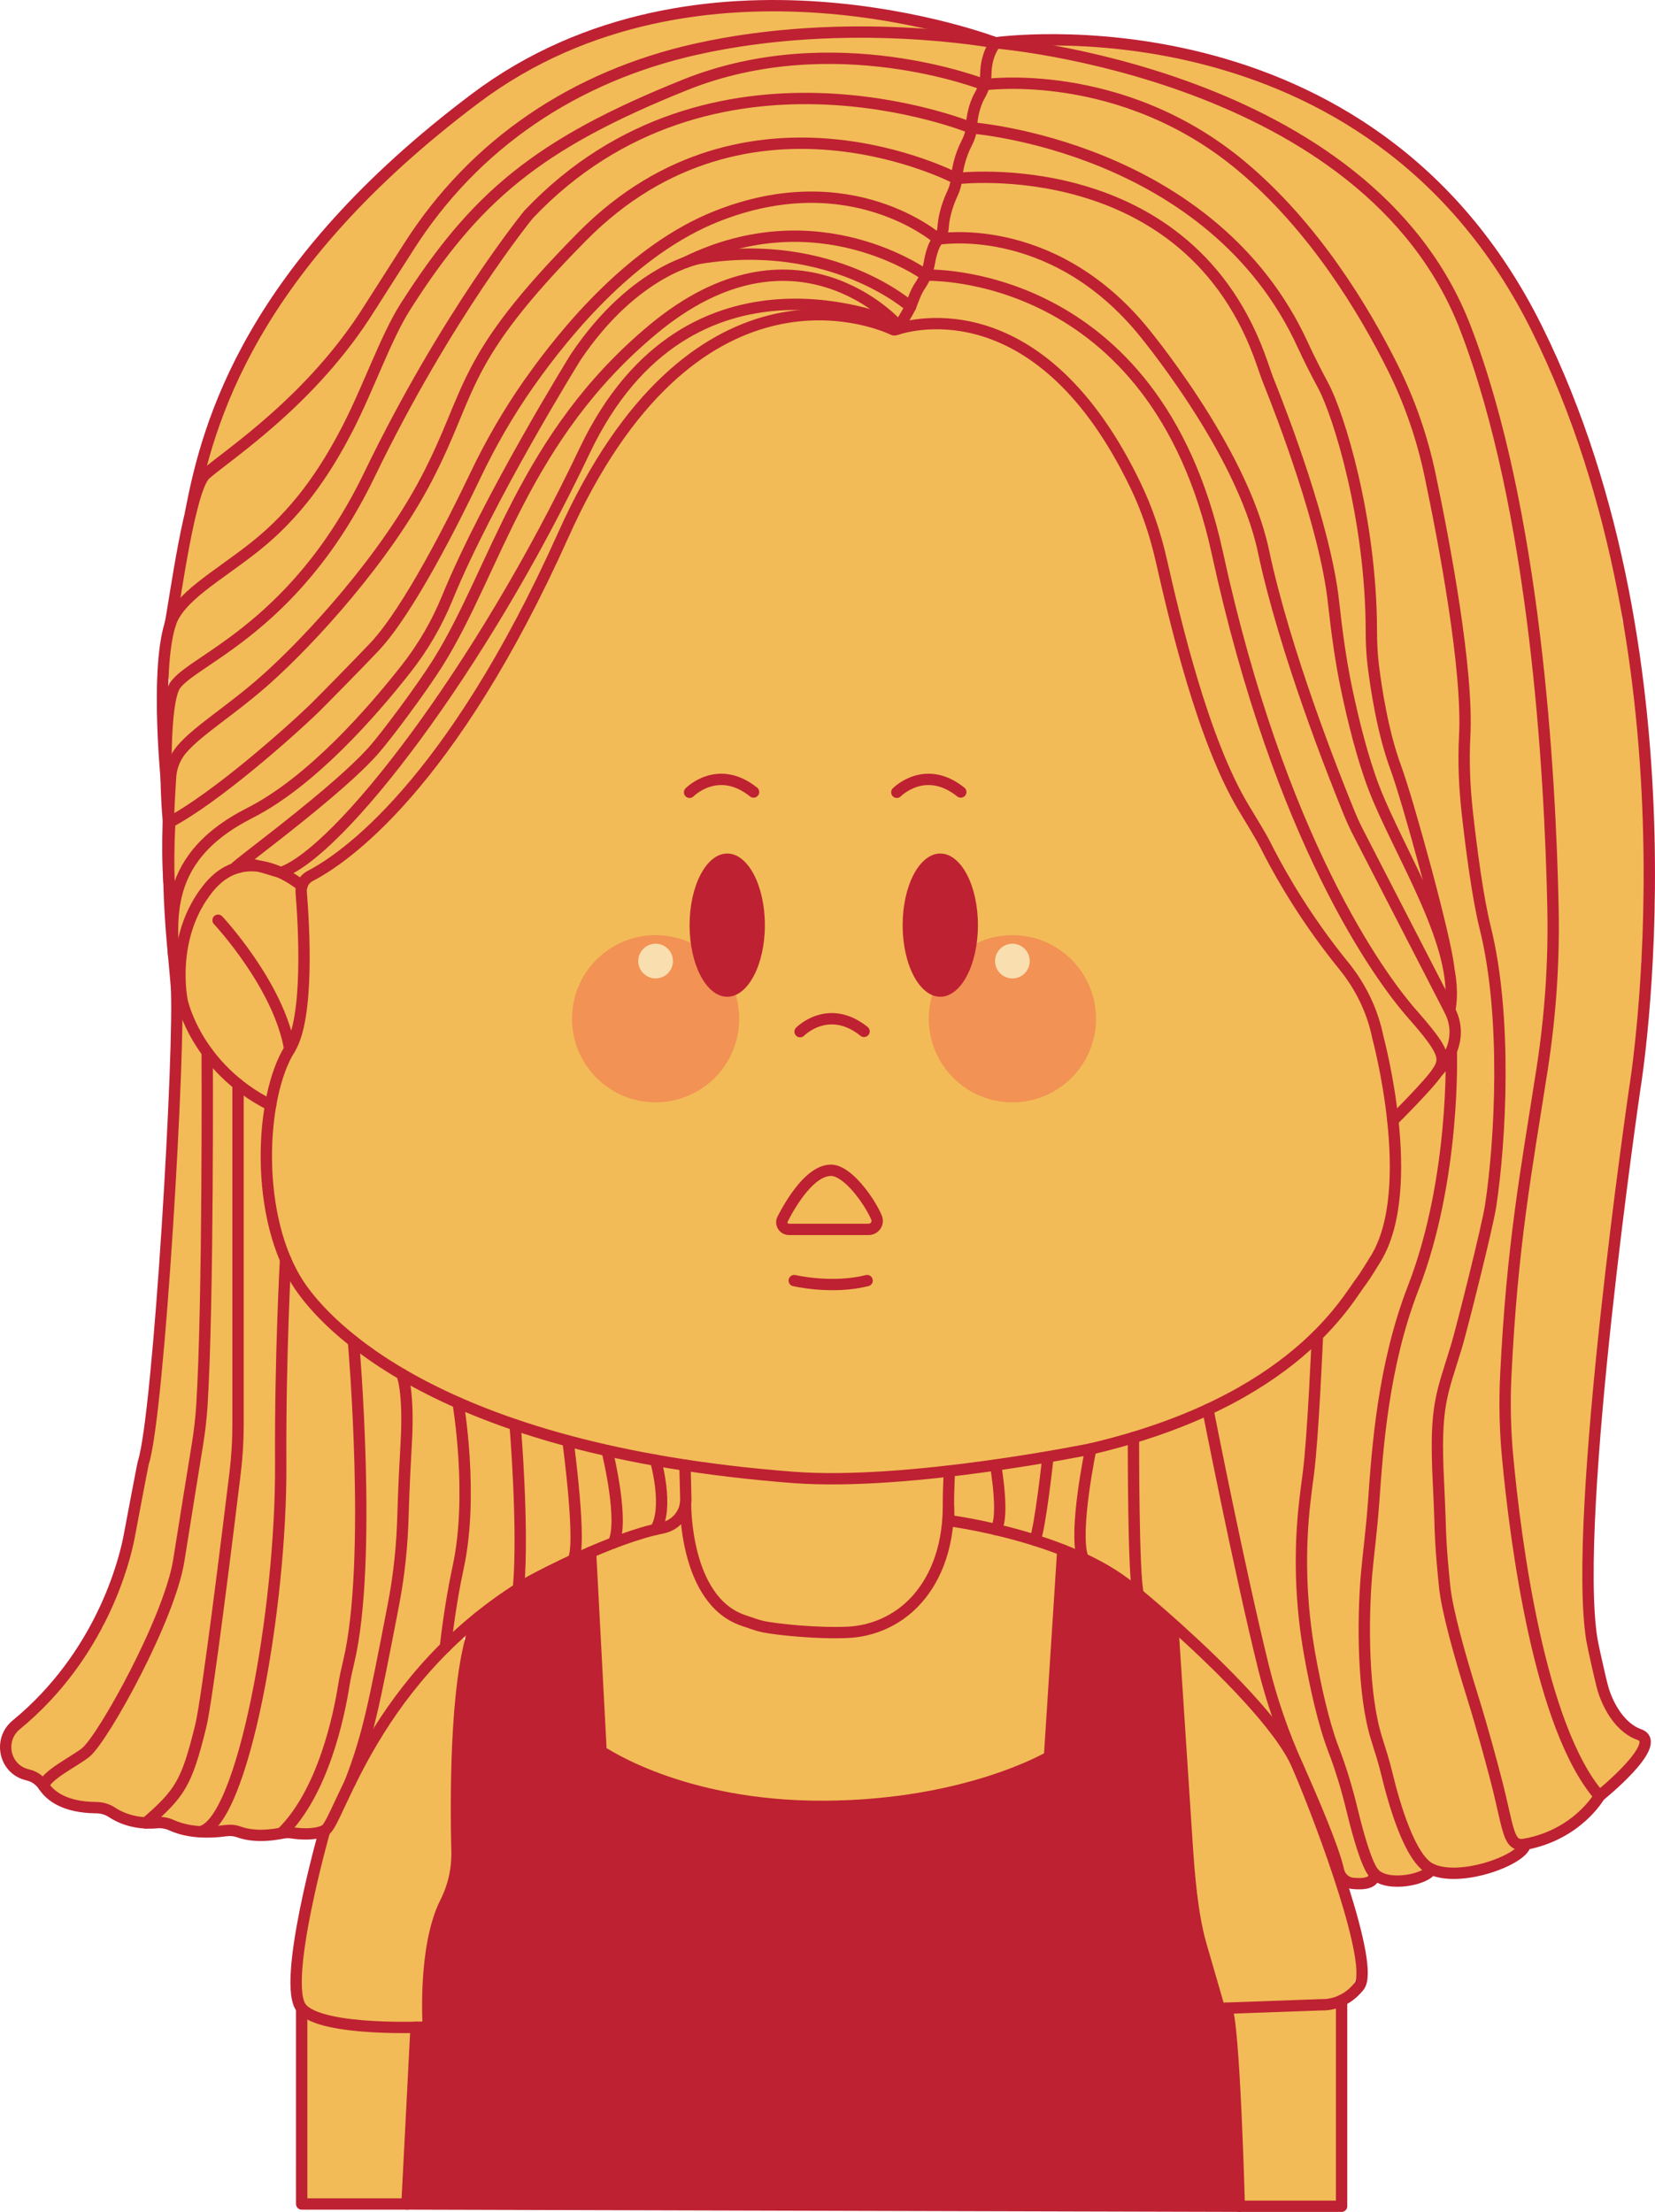 <?xml version="1.0" encoding="UTF-8"?>
<svg id="Layer_2" data-name="Layer 2" xmlns="http://www.w3.org/2000/svg" viewBox="0 0 437.88 585.33">
  <defs>
    <style>
      .cls-1 {
        fill: #f29254;
      }

      .cls-1, .cls-2, .cls-3, .cls-4 {
        stroke-width: 0px;
      }

      .cls-2 {
        fill: #f2bb57;
      }

      .cls-5 {
        fill: none;
        stroke: #be2132;
        stroke-linecap: round;
        stroke-linejoin: round;
        stroke-width: 3px;
      }

      .cls-3 {
        fill: #f9deaf;
      }

      .cls-4 {
        fill: #be2132;
      }
    </style>
  </defs>
  <g id="Layer_3" data-name="Layer 3">
    <path class="cls-2" d="M431.16,288.28c.75-1.86,1.17-3.86,1.15-5.94.9-1.89,1.35-3.9,1.32-6.04,1.07-2.26,1.64-4.75,1.52-7.35-.08-1.81-.41-3.57-.94-5.23.05-.31.1-.61.15-.92.46-2.71.43-5.52-.08-8.22,1.26-13.22,2.06-26.47,2.36-39.75.06-2.77-.66-5.49-1.92-7.96.41-5.62.45-11.28.34-16.96-.07-3.42-1.17-6.78-3.01-9.67-.15-2.72-.33-5.43-.59-8.15-.26-2.72-1.02-5.4-2.22-7.85-.4-3.55-.62-7.11-.19-10.5.41-3.25-1.22-7.31-3.3-10.32-.76-5.68-1.64-11.32-2.88-16.92-.67-3.03-2.34-5.73-4.58-7.89-.2-1.03-.51-2.04-.95-3-.36-1.47-.88-2.88-1.55-4.19-.46-2.25-1.29-4.37-2.45-6.27-.47-1.5-1.1-2.92-1.89-4.24.13-.91.19-1.85.14-2.79-.27-6.06-3.27-11.54-7.91-14.82-1.02-3.05-2.63-5.89-4.8-8.13-.17-5.6-4.15-10.85-9.2-13.78-1.86-2.78-4.09-5.33-6.45-7.83-1.29-1.37-2.64-2.67-4.09-3.87-.26-.2-.52-.4-.77-.6-.61-.47-1.14-.88-1.59-1.23-.56-.71-1.49-1.29-2.12-1.94-1.16-1.21-2.51-2.21-3.98-3-8.33-7.13-17.56-13.26-27.42-18.01-2.16-1.04-4.4-1.72-6.63-2.03-4.22-2.1-8.58-3.91-13.1-5.36-1.32-.42-2.68-.63-4.05-.67-2.74-.87-5.51-1.54-8.32-2.1-2.43-1.41-5.16-2.46-7.89-3.05-3.13-.68-6.43-.56-9.52.26-.99-.18-2.01-.29-3.06-.29h-7.85c-.39,0-.78.02-1.17.05-1.3-.31-2.66-.48-4.07-.48-2.06,0-4.09.42-6.02,1.13-1.54-.45-3.18-.7-4.89-.7-1.39,0-2.77.21-4.12.55-2.37-1.21-5.05-1.92-7.97-1.92-.7,0-1.39.06-2.08.15-1.56-1.1-3.31-2.05-5.24-2.78-9.22-3.48-20.21-3.7-29.99-4.6-9.12-.84-18.3-1.26-27.44-.45-7.19.64-14.01,1.93-20.55,3.86-1.09.11-2.18.32-3.28.68-11.25,3.68-22.22,8.08-33.02,12.91-2.38,1.06-4.28,2.85-5.73,5.02-7.53,4.25-14.18,9.41-19.69,16.79-6.06,4.84-11.78,10.11-17.19,15.81-1.19,1.25-2.18,2.68-2.97,4.21-3.12,1.43-5.82,3.77-7.62,7.05-2.93,5.36-6.07,10.6-9.43,15.71-.91,1.39-1.55,2.93-1.95,4.53-.95,1.17-1.77,2.45-2.39,3.82-.07.1-.14.19-.2.29-.14.22-.28.43-.42.65-.26.41-.48.83-.69,1.26-.58.77-1.11,1.53-1.56,2.12-.16.21-.3.42-.42.64-1.32,2.07-2.03,4.3-2.14,6.69-.06.26-.1.51-.15.77-1.02,1.79-1.96,3.67-2.82,5.7-.45,1.08-.73,2.21-.86,3.35-1.09,2.98-1.97,6.06-2.9,9.07-1.74,5.69-3.76,11.39-4.69,17.28-.93,5.84-.15,11.51-2.72,16.3-1.65,3.06-2.04,6.57-1.26,9.76-1.23,2.02-1.98,4.3-1.98,6.74,0,2.03.58,4.31,1.61,6.27-.38,2.11-.29,4.31.24,6.39-.29,1.57-.28,3.23.08,4.9-.01.23,0,.46-.03.69-.05.73-.21,1.51-.26,2.25-.03.18-.06.37-.09.55-.15.89-.33,1.77-.51,2.66-.63,3.09-.24,6.41,1.06,9.24-.56,1.17-.86,2.41-.92,3.71-.39,1.73-.31,3.46.23,5.18.18.76.45,1.47.78,2.14-.88,16.15,1.71,32.16,2.79,48.24-.17.85-.29,1.71-.29,2.61v.33c-.03.73.04,1.43.16,2.12-.03.55-.04,1.1,0,1.66-1.45,3.38-1.55,7.39-.26,10.84-.48,1.41-.85,2.86-1.05,4.36-.25,1.86-.4,3.57-.24,5.25-.98,2.55-1.23,5.42-.59,8.25.3,1.33-.87,6.94-1.09,9.54-.35,4.21-.5,8.42-.51,12.64,0,1.61.25,3.04.68,4.34-1.73,9.98-2.36,20.08-3.11,30.19-.06.82-.01,1.63.12,2.41-.24.75-.5,1.5-.74,2.25-.86,2.65-.61,5.45.4,7.96-.32,1.09-.51,2.23-.55,3.4-.05,1.58-.16,3.16-.3,4.74-1.12,1.34-1.93,2.92-2.28,4.7-2.29,11.69-3.81,23.93-7.4,35.31-1.25,3.98-2.83,7.75-3.95,11.71-1.65,1.1-3,2.5-4.02,4.23-.06.11-.11.22-.17.33-.58.92-.98,1.89-1.24,2.89-2.68,2.05-5.24,4.24-7.59,6.68-1.71,1.77-2.94,4.04-3.49,6.45-.53.38-1.04.81-1.5,1.31-.29.27-.55.55-.8.83-8.55,2.23-8.3,16.02.79,17.54,0,0,0,0,.01.01.88.68,1.75,1.36,2.63,2.03.53.31,1.07.57,1.62.8,2.21,2.8,6.48,3.96,9.94,3.48.71-.1,1.46-.02,2.21.13,1.65,1.59,3.95,2.56,6.44,2.83.6.07,1.18.12,1.77.18,1.32.92,3,1.48,5.04,1.48.8,0,1.54-.09,2.22-.25.19.08.39.16.57.23.14.05.29.1.44.13.07.01.13.02.2.04.75.12,1.74.27,2.49.33.15.01.3.02.46.01.06,0,.12,0,.19,0,.38.17.78.32,1.2.44,3.13.85,6.34,1.32,9.56,1.64.76.08,1.6-.05,2.42-.31,1.12.54,2.44.86,3.97.86.76,0,1.47-.09,2.13-.24.11,0,.22,0,.33,0,1.31-.1,2.61-.21,3.92-.32.59.1,1.19.2,1.81.26,1.31.14,2.59-.17,3.77-.75.91-.08,1.83-.18,2.74-.27,1.35,1.02,3.11,1.64,5.27,1.64,1.29,0,2.43-.23,3.43-.63-.51,1.49-.79,3.1-1.21,4.88-.95,4.05-2.01,8.08-2.93,12.14-1.88,8.3-3.27,16.71-3.32,25.25-.02,2.97,1.75,4.8,3.93,5.48-.02.24-.03.47-.04.71-.54.56-1,1.25-1.33,2.08-1.52,3.78-.32,8.14-.59,12.13-.15,2.21-.69,4.35-.88,6.55-.19,2.31.18,4.53.21,6.84,0,.53.09,1.02.2,1.48-.29.48-.5,1.01-.59,1.6-.66,4.48-1.07,8.93-1.04,13.45.03,5.17,5.43,6.88,8.98,5.12,9.11.99,18.19,1.07,27.33.23,7.63-.7,7.7-12.71,0-12-.57.05-1.14.09-1.71.14,1.59-2.05,2.59-4.72,2.62-8.03.04-5.52,2.96-11.62,3.58-17.45.63-5.98-.18-11.86-.54-17.83-.69-11.17,3.52-20.03,8.8-29.92,3.43-6.43,1.62-14.69-4.84-18.47-.47-.28-.97-.51-1.47-.72.06-.17.13-.33.19-.51,2.13-6.74,2.63-13.75,3.18-20.75.28-.13.56-.27.84-.44,3.84-2.24,6.15-8.39,3.23-12.31-2.73-3.66-4.75-7.61-6.35-11.74,2.26,3.25,4.28,6.67,5.94,10.37,4.22,9.38,19.29,2.7,16.45-6.94-1.93-6.54-4.39-12.9-7.31-19.04,4.3,3.01,8.6,6,13.23,8.55.7.39,1.4.65,2.09.85.07.13.15.25.21.38,0,.01,0,.02-.01.03-1.76,3.13-3.41,6.33-4.94,9.59-2.51,5.37.41,11.6,5.21,13.25,1.74,4.75,4.43,9.29,7.8,13.53,4.29,5.4,9.9,7.97,16.01,9.42-.19,6.14.25,12.56,5.35,16.49,2.81,2.16,5.7,2.84,8.53,2.59-7.78,15.34-14.79,31.09-20.75,47.39-3.06,8.34,9.29,15.45,15.04,8.76,13.31-15.51,25.03-32.17,35.09-49.73,2.95,4.27,9.28,6.27,13.7,1.55,2-2.14,4-4.29,5.99-6.44,1.27,3.53,4.2,6.19,8.36,6.19s8.53-3.39,8.98-7.64c10.01-7.69,19.2-16.16,27.79-25.17,1.61,1.13,3.42,1.99,5.45,2.45,4.11.94,8.02.57,11.43-.82-1.91,19.21.5,38.7,7.46,56.86,1.72,4.48,6.42,6.88,10.51,5.86.15,6.8,1.8,13.11,4.73,19.22.68,1.42,1.82,2.47,3.17,3.16-.2,1.82-.41,3.63-.63,5.44-.14,1.19.09,2.34.57,3.38-.13.18-.26.38-.36.62-.11.24-.2.48-.29.72,0,0,0,0,0,0,0,.01,0,.03,0,.04-1.07,2.71-1.43,5.54-1.08,8.27-.14,1.44-.26,2.88-.34,4.33,0,.09,0,.16.01.25-1.45-.41-3.14.13-3.6,2.01-.04.16-.08.32-.12.47-.43,1.75.88,3.97,2.89,3.8,1.02-.09,2.03-.06,3.04.01,1.03.98,2.79,1.34,4.1.38.65.05,1.3.09,1.96.1,2.51.02,4.95-.23,7.45-.12,1.37,1.24,3.14,2,5.28,1.9.95-.04,1.95-.27,2.9-.65.61.35,1.34.58,2.22.58,4.24,0,5.36-4.81,3.4-7.39.02-.34.01-.68-.03-1.04-.13-1.1-.22-2.19-.21-3.29,0-.3.15-2,.06-1.53.32-2.07.75-4.09.93-6.19.15-1.71-.44-3.38-1.46-4.79.36-2.41.73-4.82,1.13-7.22.47-2.81-.11-5.66-1.74-7.73.51-4.66,1.01-9.32,1.52-13.98.1-.95-.03-1.87-.33-2.74,4.66-3.05,5.15-9.26,3.09-14.84,0-.1,0-.2-.01-.31-.23-2.1-.27-4.42-.77-6.46,0-.04-.43-1.34-.82-2.35.13-2.17-.87-4.28-2.43-5.85-.14-.84-.26-1.69-.39-2.53,1.84.66,3.84,1.04,5.95,1.04.92,0,1.83-.1,2.73-.25.77-.05,1.53-.17,2.29-.32,1.64.51,3.39.79,5.23.79,3.19,0,6.33-.95,9.07-2.59.08-.02.15-.04.22-.06,1.28.3,2.62.47,4.02.47,1.77,0,3.53-.3,5.21-.84.79.11,1.59.18,2.42.18,5.93,0,11.68-3.29,15.03-8.16,3.99-.74,7.71-2.89,10.44-5.89,1.36-.58,2.73-1.15,4.09-1.73,2.7-1.6,4.86-3.75,6.46-6.46l.22-.44c.66-1.03,1.17-2.11,1.52-3.23.21-.08.4-.17.59-.27,7.52-.84,7.25-12.95-.84-12.95-.01,0-.03,0-.04,0-.12-.03-.23-.07-.36-.09-.53-1.13-1.21-2.18-2.04-3.14-.54-1.14-1.17-2.22-1.91-3.21-.05-.11-.1-.22-.16-.32-.36-1.11-.85-2.15-1.47-3.11.16-.99.23-2.01.18-3.05-.12-2.57-.73-5.04-1.75-7.28,0-.05,0-.09,0-.14-.11-2.43-.65-4.76-1.57-6.9.03-.65.06-1.3.12-1.95.08-.25.16-.5.23-.75.11-.76.22-1.53.34-2.29.18-.61.32-1.23.43-1.86.33-1.65.35-3.3.07-4.95-.04-.31-.1-.61-.16-.91-.09-1.56-.46-3.04-1.07-4.46,1.04-2.31,1.58-4.75,1.59-7.34.24-2.32.3-4.65.2-6.98-.05-1.12-.19-2.23-.4-3.31.56-2.31.69-4.62.35-6.93.03-.09.05-.18.08-.26,1.7-3.95,2.34-8.18,1.16-12.46-.16-.57-.36-1.15-.59-1.72.68-2.25.76-4.62.37-6.95.12-.43.23-.87.31-1.33,1.84-10.61,3.22-21.32,4.04-32.06.07-.9.04-1.79-.06-2.67,1-2.29,1.55-4.76,1.89-7.56.55-4.6.91-9.21,1.11-13.84.15-.83.27-1.67.33-2.54.21-3.29.5-6.56.84-9.83.47-1.6.7-3.28.62-5.01,0-.07-.02-.14-.02-.22.04-.3.07-.6.11-.89.05-.37.06-.76.06-1.16ZM188.72,284.95c-5.38-.68-10.75-1.41-16.05-2.57-7.52-1.63-14.16-4.32-20.13-8.33,5.98-8.28,12.1-16.47,18.37-24.53,2.54-2.06,5.86,1.79,9.02,2.17,1.11.13,2.22.22,3.33.34,2.45,2.08,5.33,3.37,8.45,3.35-1.49,9.8-2.49,19.67-3,29.57ZM281.2,284.49c-1.19.52-2.26,1.24-3.21,2.09-4.35-1-8.67-2.09-12.96-3.29-3.65-1.02-7.28-2.12-10.88-3.29-.05-.02-.11-.04-.19-.06-1.32-2.99-3.43-5.71-5.97-7.69,0-.36.03-.71.02-1.07-.22-5.33-.71-10.63-1.72-15.85.55.04,1.1.06,1.66.04,1.6-.21,3.19-.43,4.79-.64,2.75-.77,5.17-2.11,7.27-4,2.62-.46,5.13-1.53,7.33-3.05.08-.02.15-.05.22-.07,2.35,1.19,5.01,1.88,7.89,1.88.34,0,.67-.03,1-.05,1.21,5.04,2.82,10.08,4.46,15.26,1.82,5.73,2.94,11.53,4.15,17.4.03.19.05.34.07.47-1.27.69-2.56,1.34-3.91,1.94Z"/>
    <path class="cls-3" d="M173.26,249.03c-8.36,0-8.38,13,0,13s8.38-13,0-13Z"/>
    <path class="cls-3" d="M268.01,248.86c-8.36,0-8.38,13,0,13s8.38-13,0-13Z"/>
  </g>
  <g id="Layer_2-2" data-name="Layer 2">
    <path class="cls-1" d="M267.86,247.47c-12.22,0-22.12,9.9-22.12,22.12s9.9,22.12,22.12,22.12,22.12-9.9,22.12-22.12-9.9-22.12-22.12-22.12ZM267.86,258.92c-2.53,0-4.59-2.05-4.59-4.59s2.05-4.59,4.59-4.59,4.59,2.05,4.59,4.59-2.05,4.59-4.59,4.59Z"/>
    <path class="cls-1" d="M173.46,247.47c-12.22,0-22.12,9.9-22.12,22.12s9.9,22.12,22.12,22.12,22.12-9.9,22.12-22.12-9.9-22.12-22.12-22.12ZM173.46,258.92c-2.53,0-4.59-2.05-4.59-4.59s2.05-4.59,4.59-4.59,4.59,2.05,4.59,4.59-2.05,4.59-4.59,4.59Z"/>
    <path class="cls-5" d="M307.25,148.24c3.55,15.64,10.96,47.59,21.87,65.65,5.38,8.9,4.65,7.75,6.73,11.77,3.63,7,10.09,18.11,19.71,29.95,4.42,5.44,7.54,11.83,8.95,18.7l.02.12s10.86,39.88-.49,58.58c-.45.75-3.19,5.17-3.74,5.85-3.69,4.57-17.43,31.88-71.72,44.57,0,0-48.25,9.88-78.76,7.53-94.68-7.29-123.92-40.98-130.42-50.53-12.21-17.94-10.68-50.2-2.75-62.82,5.22-8.31,3.75-32.78,3.04-41.49-.15-1.79.78-3.5,2.38-4.32,8.62-4.45,36.99-23.39,66.99-90.29,34.03-75.86,81.98-56.76,87.11-54.35.29.14.62.15.92.05,4.4-1.52,38.46-10.7,63.42,41.4,3,6.25,5.2,12.85,6.73,19.61Z"/>
    <path class="cls-5" d="M74.27,230.94c15.35-5.19,52.64-53.14,80.38-111.58,27.74-58.44,82.63-33.57,82.63-33.57,0,0-26.75-30.05-64.52,1.38-34.21,28.47-41.55,63.55-56.73,87.93-4.5,7.23-14.16,20.12-17.38,23.69-12.14,13.46-45.12,36.37-34.36,29.83-2.39,1.45-.55.93,0,0,1.33-.66,9.97,2.33,9.98,2.33Z"/>
    <path class="cls-5" d="M79.89,234.46s-14.27-12.49-24.79.59c-10.53,13.08-6.89,29.91-6.89,29.91,0,0,3.71,17.61,23.4,27.49"/>
    <path class="cls-5" d="M236.43,87.21s1.02.66,4.47-6.03c0,0-20.71-18.54-55.73-12.84,0,0-17.12,2.75-32.86,26.17,0,0-23.16,37.32-34,63.81-2.73,6.67-6.36,12.92-10.81,18.59-9.17,11.7-25.19,29.99-41.37,38.21-24.79,12.59-20.66,30.28-19.48,45.64,1.15,14.93-4.57,113.41-8.71,126.23-.2.63-3.65,19.02-3.77,19.67-1.23,6.44-7.4,31.32-29.88,49.79-4.64,3.82-3.27,11.34,2.48,13.08.25.08.52.15.79.22,1.69.41,3.11,1.51,4.08,2.97,1.56,2.36,5.26,5.57,13.85,5.64,1.46.01,2.89.42,4.1,1.22,2.07,1.37,6.08,3.27,11.93,2.75,1.33-.12,2.67.12,3.89.68,2.29,1.05,6.93,2.45,14.33,1.43,1.19-.16,2.4-.05,3.52.36,1.85.68,5.5,1.45,11.23.32.89-.18,1.81-.24,2.71-.1,1.98.3,5.93.66,8.7-.62,3.83-1.77,12.76-41.01,54.22-65.81.12-.07.24-.14.37-.21,2.08-1.13,21.29-11.38,34.75-14.04,3.67-.73,6.3-3.94,6.21-7.68l-.22-8.93"/>
    <path class="cls-5" d="M240.9,81.19c.74-1.84,1.34-3.83,2.48-5.52,1.25-1.85,2.15-3.92,2.52-6.13.36-2.12,1.04-4.76,2.34-6.26.75-.87,1.22-1.93,1.29-3.08.12-1.95.66-5.16,2.54-9.16.56-1.19.89-2.48,1.01-3.79.19-2.15.81-5.81,2.81-9.62.62-1.18,1.01-2.47,1.09-3.8.13-2.17.61-5.73,2.27-8.63.98-1.71,1.55-3.61,1.58-5.58.03-2.36.53-5.62,2.61-8.3,0,0-38.78-7.38-79.35,1.71-31.86,7.14-58.57,24.86-76.05,52.44-1.14,1.8-9.19,14.34-10.3,16.12-15.25,24.35-37.14,38.51-43.34,43.88-4.18,3.61-7.96,32.58-9.36,39.75"/>
    <path class="cls-5" d="M181.37,69.45c35.24-17.39,63.55,3.37,63.55,3.37,0,0,60.63-2.44,77.16,73.51,16.53,75.95,42.89,112.15,51.55,121.99,8.66,9.84,9.05,11.81,6.69,15.35s-11.79,12.87-11.79,12.87"/>
    <path class="cls-5" d="M45.97,253.09c-2.22-22.15-1.01-35.55-1.01-35.55,12.06-6.44,31.09-23.2,38.39-30.27,1.23-1.19,11.74-11.86,15.74-16.11,9.09-9.66,21.1-33.64,26.66-45.29,4.01-8.41,8.66-16.5,14-24.14,10.57-15.1,28.12-35.77,49.66-44.41,35.81-14.36,58.82,5.96,58.82,5.96,0,0,29.38-5.17,53.58,23.58,0,0,26.72,31.73,32.47,58.95,5.65,26.74,18.79,59.8,22.75,69.46.72,1.76,1.5,3.45,2.37,5.14,4.7,9.13,21.55,41.84,24.16,46.9,4.62,8.95-3.25,16.36-3.25,16.36"/>
    <path class="cls-5" d="M44.71,233.5c-.71-10.45.05-21.65.4-27.7.16-2.8,1.21-5.47,3.04-7.59,4.51-5.2,13.04-10.21,22.33-18.5,11.89-10.62,31.42-32.03,42.3-52.83,12.49-23.88,8.42-31.11,41.32-64.37,43.84-44.32,98.97-15.25,98.97-15.25,0,0,61.53-7.64,80.91,48.99.58,1.7,1.16,3.39,1.83,5.06,3.38,8.44,14.82,38.09,17,57.93.86,7.8,1.89,15.58,3.51,23.26,1.75,8.3,4.18,18.12,7.18,25.97,6.49,17,23.32,42.5,20.07,58.86"/>
    <path class="cls-5" d="M44.66,218.06c-.78-6-1.6-28.91,1.23-35.86,2.86-7.03,31.43-14.31,51.85-56.57,20.53-42.5,42.11-68.87,42.11-68.87,48.4-51.16,117.13-22.92,117.13-22.92,0,0,63.77,4.66,87.87,57.79,1.33,2.92,3.71,7.6,5.24,10.42,4,7.42,12.65,34.85,12.74,64.73,0,3.09.13,6.16.5,9.23.8,6.49,2.56,17.88,5.92,27.01s13.26,45.28,14,52.9"/>
    <path class="cls-5" d="M50.45,135.66c4.46-23.95,15.84-64.88,75.26-109.59,59.42-44.71,137.71-14.73,137.71-14.73,0,0,98.35,7.82,124.33,75.53,18.43,48.03,22.39,117.25,23.14,153.42.3,14.27-.69,28.55-2.88,42.65-4.17,26.82-7.93,46.3-9.62,81.31-.34,7.13-.16,14.27.5,21.37,2.11,22.4,8.41,71.41,24.27,89.67,0,0-5.71,10.13-19.58,12.74-4.83.91-4.23-3.85-8.07-18.27-1.04-3.9-2.99-11.39-6.05-21.25-3.31-10.66-6.57-22.3-7.22-28.53-1.06-10.27-1.16-14.29-1.25-18.06-.02-.97-.31-7.69-.41-9.64-1.03-20.61.88-23.12,4.81-36.1,1.2-3.96,8.14-31.34,9.02-37.21,2.57-17,4.43-49.84-1.47-73.54-1.92-7.7-3.55-20.06-4.66-29.82-.78-6.88-1.12-13.82-.75-20.74.95-17.76-5.39-51.17-9.15-69.1-2.07-9.87-5.37-19.44-9.87-28.47-7.47-15.01-20.79-37.31-40.16-53.45-31.87-26.56-67.97-21.43-67.97-21.43,0,0-39.76-15.75-79.04,0-39.27,15.75-55.65,29.78-74.1,58.77-5.11,8.03-9.72,21.38-15.23,32.1-6.33,12.3-13.74,22.78-24.56,31.38-9.93,7.89-20.18,13.26-22.44,20.56-4.02,12.99-.8,43.24-.8,43.24"/>
    <path class="cls-5" d="M263.42,11.34s98.7-14.09,143.17,75.53c44.47,89.62,25.97,200.99,25.97,200.99,0,0-16.63,113.58-11.39,146,.3,1.83,2.47,11.55,3.03,13.32,1.56,5.01,4.86,10.2,9.54,11.85,6.69,2.36-10.58,16.26-10.58,16.26"/>
    <path class="cls-5" d="M54.82,278.44s.32,66.1-1.4,93.42c-.22,3.42-.6,6.81-1.15,10.19-1.07,6.59-3.26,20.12-4.96,30.85-2.45,15.43-19.85,46.79-24.53,50.77-2.66,2.26-11.1,6.29-11.14,9.05"/>
    <path class="cls-5" d="M62.98,286.93v90.13c0,4.24-.26,8.47-.77,12.68-2.01,16.52-7.38,60.06-9.1,67.04-3.74,15.15-5.44,17.72-14.51,25.62"/>
    <path class="cls-5" d="M75.55,333.29s-1.44,25.9-1.28,54.17c.22,38.66-10.08,95.03-21.27,97.27"/>
    <path class="cls-5" d="M93.52,354.96s5.1,58.29-1.28,84.89c-.49,2.05-.95,4.1-1.28,6.18-1.22,7.73-5.41,28.36-16.48,39.09"/>
    <path class="cls-5" d="M106.33,363.65s1.95,4.13,1.15,18.24c-.76,13.4-.73,16.23-.93,21.22-.36,9.42-1.57,16.91-2.48,21.64-5.19,26.91-6.74,34.68-11.43,46.91"/>
    <path class="cls-5" d="M121.2,371.21s4.2,24.38,0,43.66c-2.22,10.19-3.35,20.98-3.35,20.98"/>
    <path class="cls-5" d="M136.29,377.06s2.29,27.29.91,42.97"/>
    <path class="cls-5" d="M150.27,381.3s3.85,28.38,1.29,31.56"/>
    <path class="cls-5" d="M160.81,384.66s4.37,18.03,1.5,23.63"/>
    <path class="cls-5" d="M173.46,386.43s3.59,12.48,0,18.29"/>
    <path class="cls-5" d="M383.98,278.14s1.17,33.71-10.08,62.7c-7.92,20.41-9.44,42.28-10.42,56.09-.58,8.17-1.5,14.73-1.93,19.81-1.04,12.33-.99,31.67,2.66,43.31.95,3.04,1.94,6.06,2.68,9.16,1.98,8.26,6.19,22.78,11.73,25.39,7.82,3.69,24.4-2.51,24.96-6.57"/>
    <path class="cls-5" d="M348.57,353.42s-1.16,27.26-2.41,36.56c-.34,2.5-.63,4.8-.88,6.94-1.6,13.67-1.17,27.49,1.26,41.04,1.48,8.24,3.6,17.99,6.29,25.01,2.01,5.23,3.6,10.61,4.92,16.05,1.63,6.72,3.85,14.55,5.77,16.71,3.54,3.99,14.56,1.43,15.1-1.13"/>
    <path class="cls-5" d="M319.59,372.99s8.27,42.17,14.7,68.2c2.22,8.97,5.25,17.69,9.03,26.12,3.98,8.87,9.49,21.72,10.83,27.69.41,1.84,1.93,3.23,3.81,3.4,2.75.26,6,.02,5.56-2.67"/>
    <path class="cls-5" d="M301.18,421.9c-1.38-4.13-1.29-41.48-1.29-41.48"/>
    <path class="cls-5" d="M288.59,383.43s-4.53,21.74-2.17,28.63"/>
    <path class="cls-5" d="M277.17,386.43s-1.97,17.95-3.34,21.15"/>
    <path class="cls-5" d="M263.42,387.7s2.51,14.47-.07,17.03"/>
    <path class="cls-5" d="M310.26,429.75l3.79,57.91c.55,8.35,1.38,18.96,3.7,27.01,3.58,12.39,4.87,16.82,4.87,16.82l27.28-.98s5.58.39,9.71-4.92-9.25-41.74-16.29-58.28c-4.49-10.53-20.36-26.07-31.29-35.97-.61-.55-1.2-1.08-1.77-1.59-5.32-4.75-9.09-7.85-9.09-7.85-16.13-15.15-49.97-19.48-49.97-19.48-.59-2.75,0-13.14,0-13.14"/>
    <path class="cls-5" d="M85.9,484.39s-11.58,40.8-6.07,47.1,33.5,4.9,33.5,4.9c0,0-1.46-21.07,4.54-32.96,2.12-4.2,3.16-8.85,3.04-13.56-.39-15.94-.39-49.55,5.79-61.93"/>
    <polyline class="cls-5" points="79.82 531.49 79.82 583.24 107.68 583.24 110.08 536.49"/>
    <path class="cls-5" d="M354.96,529.37v54.47h-27.07s-1.33-49.55-3.44-52.4"/>
    <path class="cls-5" d="M107.68,583.24l220.21.59-220.21-.59Z"/>
    <path class="cls-5" d="M181.38,397.88s-.35,25.46,15.13,30.88c1.8.63,4.16,1.45,5.44,1.71,3.58.73,14.09,1.85,22.23,1.5,6.77-.29,13.14-3.14,17.81-8.05,4.96-5.21,8.81-13.36,8.96-25.01"/>
    <path class="cls-5" d="M156.25,410.77l2.78,52.64s20.95,14.76,58.88,14.61c37.93-.15,59.77-13.13,59.77-13.13l3.52-54.7"/>
    <path class="cls-5" d="M57.7,243.52s16.08,17.15,18.96,34.1"/>
    <path class="cls-5" d="M182.45,209.67s7.47-7.65,16.92-.08"/>
    <path class="cls-5" d="M237.28,209.67s7.47-7.65,16.92-.08"/>
    <path class="cls-5" d="M211.69,273.01s7.47-7.65,16.92-.08"/>
    <ellipse class="cls-4" cx="248.78" cy="244.82" rx="9.96" ry="18.95"/>
    <path class="cls-5" d="M208.74,325.33h21.08c1.61,0,2.72-1.64,2.09-3.12-1.91-4.49-7.69-12.52-12.05-12.52-5.39,0-10.48,8.37-12.8,12.91-.64,1.25.27,2.73,1.68,2.73Z"/>
    <path class="cls-5" d="M210.14,338.88s10.02,2.36,19.28,0"/>
    <ellipse class="cls-4" cx="192.41" cy="244.82" rx="9.96" ry="18.95"/>
    <path class="cls-4" d="M327.9,576.39c-.98-6.75-1.38-13.53-1.37-20.34,0-.95.15-1.75-.19-2.44.07-.41.24-.46.33-.87.28-1.35.37-3.04-.24-4.26.15-3.8-1.04-9.09-1.58-12.85,1.46-3.75-2.21-4.13-2.57-5.36-.13-.15-.33-.76-.48-.9.04-1.12-.38-2.3-.94-3.25-.29-2.2-1.12-3.8-1.76-5.93-.27-.9-.56-2.68-1.19-3.31-1.38-8-2.43-14.67-3.75-22.69.16-.84-.06-1.71-.25-2.54.21-.56.06-1.47.06-2.09v-.2c.03-.74.01-1.31-.32-1.95.02-.17-.07-.44-.07-.61v-.2c.03-.7.37-.66.07-1.27-.03-.39.15-.99.02-1.36.38-1.37.04-3.04-.55-4.32.15-.7.29-1.31.18-2.03.18-1.1-.02-2.26-.42-3.29,0-.11-.08-.43-.08-.54l.08-.25c0-.2-.03.04-.05-.15,0-.13.01-.28.02-.42l.1-.45c.02-.49-.15-.95-.29-1.4,0-.04-.11-.15-.11-.19,0-.08.33,0,.33-.08l-.3-.55c0-.2.14.09.12-.11,0-.13-.11-.9-.11-1.04l.12-.8c0-.16-.13-.54-.14-.7,0-.11-.19-.36-.18-.47l-.17-.46c.01-.39.13-.69.04-1.05.04-.28-.04-.63-.04-.92v-.2c.03-.67.32-.94.05-1.53l-.15-.57c.02-.66.22-.98-.04-1.56.19-.89-.14-1.92-.35-2.81.19-.82-.06-1.94-.22-2.77.3-.69.5-1.4.5-2.17v-.2c.03-.74-.13-1.44-.47-2.08-.16-.5.1-.99-.23-1.39.07-1.23-.36-2.39-.21-3.6.08-.63-.03-1.23-.24-1.79-.09-2.73-.23-5.47-.43-8.19,0,0-.01,0-.02,0-.03-.47-.08-.95-.18-1.44-.07-.34.06-.62-.06-.91.81-3.23-.85-5.32-3.32-6.28-.46-1.51-1.58-2.63-3.5-3.25-.39-.13-.63-.51-1-.67-.24-.28-.12-.84-.57-.9-.14-.49-.53-.7-1.06-.89-.05-.06-.07-.05-.13-.11-.07-.07-.02-.11-.08-.17-.16-.18-.2-.39-.42-.46-.1-.05-.5-.05-.61-.08-.12-.28-.49-.41-.75-.6l-.22-.06c0-.25-.18-.26-.29-.48-.07-.22-.2-.42-.37-.58-.16-.18-.36-.3-.58-.37-.21-.11-.45-.16-.69-.16-.16.02-.27-.24-.43-.22-.14.04-.25-.41-.37-.35-.49-.37-.94-.56-1.44-.9-1.14-.76-2.18-1.45-3.39-2.11-.93-.51-2.31-.49-2.74-1.52-.19-.45-.6-.77-1.11-.63-.23.06-.19-.43-.31-.2-.55-.43-.57-.45-1.47-.45-.03,0-.58-.05-.6-.05.05-.23-.39.02-.52-.17-.05-.06-.09-.12-.14-.18-.11-.11-.25-.19-.4-.23-.64-.26-1.28-.52-1.92-.78-.08-.01-.16-.02-.24-.03-.08.01-.16.02-.24.03-.19.05-.35.17-.47.32-.1.13.09.41.07.57q-.03.21-.14.43l.59,2.06c-.75,1.07-.61,2.44-.09,3.65-.16.36-.28.73-.36,1.13l-.37.48c-.49.84-.36,1.72-.36,2.7l-.07.52c-.03.74-.19,1.34.15,1.99.06.19.14.36.23.53-.27.47-.27,1.09-.03,1.57-.42,1.44-.49,3.07-.09,4.85-.05.04-.11.07-.16.12l-.23.3c-.14.23-.2.49-.2.76,0,.2.04.4.07.59-.13.24-.21.51-.18.8.1.77.17,1.53.26,2.3-.02.03-.04.05-.06.08-.14.23-.2.49-.2.76-.17,1.29-.21,2.58-.14,3.88,0,.14.03.27.07.4-.45,2.31-.58,4.67-.62,7.02-.02,1.56-.03,3.11-.04,4.67-.28.27-.46.63-.45,1.06.02,1.78-.08,3.56-.3,5.32-.01.11,0,.24.04.37-.53,1.86-.85,3.78-.92,5.72,0,0-.01,0-.02,0-.51.28-1.03.53-1.56.76-.33.13-.66.26-1,.38-.29.1-.53.27-.72.5-1.87.74-3.71,1.54-5.52,2.4-.02,0-.04,0-.06,0-.49.02-.97.12-1.42.29-.82.18-1.64.35-2.47.49-.25.04-.51.23-.7.44-1.94.48-3.88.97-5.81,1.49-1.39.37-2.77.76-4.15,1.15-1.18.34-2.48.6-3.44,1.4-6.12.94-12.27,1.71-18.44,2.29-.49.05-.85.28-1.09.6-4.2-.21-8.41-.18-12.61.15-.14-.05-.29-.08-.46-.08-2.25,0-4.49,0-6.74,0-.2,0-.39.04-.57.12-.18-.02-.37-.04-.57-.04-.1,0-.18.02-.28.03-.07-.01-.13-.02-.2-.04-.45-.14-.9-.16-1.35-.12-.38-.1-.77-.17-1.22-.17-.11,0-.21.03-.32.03-.41-.12-.82-.15-1.22-.12-.1-.01-.2-.03-.3-.04-.6-.19-1.2-.21-1.8-.08-.04,0-.08.02-.11.02-.18-.08-.35-.18-.55-.23-.16-.03-.33-.07-.49-.1-.34-.11-.68-.15-1.01-.15-.06-.02-.1-.05-.16-.07-.1-.03-.2-.06-.3-.1-.6-.19-1.2-.21-1.8-.08-.09,0-.17.03-.25.04-.26-.13-.52-.26-.81-.34-.3-.06-.59-.12-.89-.18-.44-.14-.88-.16-1.32-.12-.15-.06-.29-.14-.44-.19-.16-.03-.33-.07-.49-.1-.37-.12-.74-.15-1.12-.14-.03-.01-.06-.03-.09-.04-.02,0-.04-.01-.06-.02,0,0-.02,0-.03,0-.2-.03-.46-.06-.61-.08-.1-.01-.25-.03-.4-.05-.05-.02-.11-.04-.16-.05-.6-.19-1.2-.21-1.8-.08-.2,0-.39.06-.58.1-.52-.22-1.09-.38-1.78-.38-.02,0-.03,0-.05,0-.04-.01-.08-.04-.13-.05-.26-.06-.53-.12-.79-.18-.01,0-.03,0-.04,0-.15-.06-.29-.14-.45-.19-.13-.03-.26-.07-.39-.1-.15-.05-.3-.05-.45-.08-.08-.03-.15-.08-.24-.1-.13-.03-.26-.07-.39-.1-.21-.07-.42-.09-.62-.11-.48-.28-.98-.44-1.52-.47-.1-.04-.2-.1-.3-.13-.2-.07-.39-.13-.59-.2-.21-.07-.43-.09-.64-.12-.02-.01-.05-.03-.07-.04,0,0,0,0,0,0,0,0-.01,0-.02-.01,0,0,0,0,0,0-.2-.11-.39-.22-.61-.29-.3-.16-.61-.26-.94-.32-.1-.03-.18-.09-.28-.12-.1-.03-.2-.07-.29-.1-.16-.05-.33-.06-.49-.09-.35-.2-.72-.33-1.1-.4-.04-.02-.08-.05-.13-.06-.52-.27-1.08-.39-1.67-.38l-.73-.16s-.01,0-.02,0c-.06-.03-.12-.05-.18-.08-.12-.03-.23-.02-.35-.05-.08-.03-.16-.04-.24-.06-1.97-.9-3.94-1.81-5.91-2.71-.18-.08-.35-.14-.53-.17-.55-.5-1.23-.88-2.1-1.02-.06-.04-.11-.09-.18-.12-.39-.19-.77-.4-1.16-.58-.24-.11-.48-.22-.74-.3-.62-.64-1.46-1.09-2.55-1.2-.44-.35-.85-.74-1.23-1.15-.09-.1-.2-.17-.33-.24-.24-.27-.52-.52-.84-.72.01-.07.02-.14.03-.22.05-2.38.06-4.76.02-7.15,0-.37-.16-.74-.41-1.01.04-.13.07-.26.07-.41.05-1.65.1-3.29.15-4.94.02-.49-.26-.96-.67-1.24.06-1.86-.04-3.72-.29-5.61,0,0,.01-.01.02-.02l.23-.3c.14-.23.2-.49.2-.76.09-.99.09-1.98,0-2.97,0-.21-.04-.4-.13-.58,0-.01-.01-.02-.02-.04.2-.5.3-1.04.25-1.62-.19-2.36-.38-4.71-.57-7.07-.06-.73-.27-1.47-.61-2.13.08-.18.12-.37.11-.56-.03-1.07-.16-2.14-.38-3.18-.02-.1-.06-.19-.11-.29.63-1.39.53-3.01-.34-4.33.15-.43.11-.94-.11-1.34,0-.02,0-.04,0-.06.02-.02.03-.04.05-.06.14-.23.2-.49.2-.76v-.05c0-.18-.03-.35-.11-.51.04-.37-.03-.74-.23-1.05.02-.09.04-.18.07-.26.03-.11.02-.23.02-.34.04-.1.07-.2.09-.31.77-.83.43-2.57-1.04-2.57-.44,0-.78.16-1.02.41-.55.13-.91.48-1.11.93-.09-.02-.19-.03-.3-.03-.7,0-1.14.4-1.33.9-.99.11-1.96.54-2.82,1.23.97-.77.15-.13-.04,0-.25.17-.5.33-.76.48-.21.13-.43.25-.65.36-.14.07-1.03.6-.41.22.58-.37-.11.04-.29.1-.28.1-.57.19-.85.27-.58.16-1.16.28-1.75.37-1.02.16-2.12,1.15-2.64,2-1.87,1.22-3.82,2.29-5.87,3.19-.34.16-.55.45-.69.78-.34.32-.68.64-1.01.95-.12-.03-.25-.05-.39-.05-.95,0-1.43.73-1.45,1.47-.51.32-1.03.64-1.53.99-1.01.54-2.02,1.08-3.03,1.63-.8.5-.97,1.29-.77,1.97-.01.01-.02.03-.03.04-.82,1.11-1.19,2.51-1.23,3.98-.25.17-.44.44-.53.83-1.26,5.64-2.04,11.38-2.33,17.15,0,.03.01.05.01.08-.26.89-.36,1.81-.31,2.75,0,.04-.01.07-.02.11-.03.49-.07.98-.1,1.47,0,.13.02.25.05.37-.41,3.76-.61,7.55-.89,11.28-.07.94.04,1.82.28,2.64-.09.14-.19.26-.25.44-.88,2.67-.52,5.6-.29,8.35.13,1.6.28,3.19.43,4.78-.29,3.65-.58,7.29-.87,10.94-.07.82.06,1.54.3,2.18-.05.09-.09.18-.13.28-.76,1.99-1.45,4.01-2.06,6.05-.01.04-.02.09-.02.14-.02.04-.03.08-.04.13-.04.03-.09.06-.12.1-.15.14-.25.3-.31.48-.09.18-.14.37-.13.58,0,.06.02.11.02.17-.82,1.29-1.38,2.72-1.67,4.23-.01.02-.03.03-.04.05-.15.26-.27.54-.37.82-.06.17-.11.34-.14.52-.02.13-.04.27-.05.4,0,.04,0,.07,0,.11-.05.09-.1.18-.15.27-.19.35-.26.77-.15,1.16,0,.01,0,.02.01.03-.17.47-.32.94-.45,1.42-.02.09-.01.19-.02.28-.05.06-.11.12-.15.19-.19.36-.26.76-.15,1.16.02.07.03.13.04.2-.06.18-.09.36-.09.55-.05.23-.06.47,0,.71-.24,1.77-.4,3.53-.48,5.31-.12.2-.2.45-.2.74-.02,1.55-.05,3.11-.07,4.66-.04.37-.05.75-.02,1.13v.39c-.44.86-.14,2.11-.08,3.01.01.19.02.37.04.56-.03.11-.06.23-.08.35-.1.84-.04,1.68.17,2.49-.68.84-1.33,1.3-2.52,1.26-1.2.1-1.57,1.42-1.1,2.28-.09.49-.12.99-.06,1.48-.56,3.05-.65,5.91-.64,9.02,0,.91-.33,2.08.2,2.84-.17.45-.14.98.09,1.39-.55,2.13-.43,4.22-.33,6.35-.22.26-.36.58-.38.95l-.19,4.8c-.03.66-.03,1.58-.11,2.08-.12.82-.36,1.62-.31,2.45,0,.09.02.17.04.26-.07.24-.12.49-.12.76.03,2.19.07,4.38.1,6.57-.59.46-.71,1.37-.36,2.01-.1.28-.16.57-.18.86-.68.86-.31,2.49,1.12,2.49,0,0,0,0,.01,0,.39.26.87.42,1.46.42.5,0,.92-.11,1.27-.3,1.62-.24,3.34-.1,4.97-.07,1.86.03,3.72.07,5.58.11,3.72.09,7.44.21,11.15.35.5.02.98-.14,1.39-.4.3.02.6.03.9-.01,4.24-.62,8.66-.31,12.93-.31,4.4,0,8.81,0,13.21,0,0,0,0,0,0,0,.24.22.56.36.97.36.47,0,.83-.18,1.07-.45.14.08.3.15.49.19,1.72.33,3.46.27,5.2.28,1.76,0,3.53.02,5.29.02,3.53,0,7.05-.02,10.58-.11.39,0,.7-.14.93-.35,4.74.07,9.47.13,14.21.18.1,0,.18-.02.28-.02.39.27.89.44,1.49.44,7.88-.01,15.75-.2,23.62-.49.2.05.41.08.63.07,1.04-.04,2.03.44,3.07.41.33.15.74-.25,1.11-.27,1.13-.05,2.01.36,3.15.31.38-.02.69.15,1.04,0,.19,0,.95-.04,1.15-.05,3.26.88,6.38-.05,9.72-.25,1.74-.11,2.78.39,4.52.25.46.34,1.72-.11,2.32-.05.45.04.9.04,1.34.06.49.49,1.18.05,1.89,0,4.49-.34,8.94.15,13.44.53,4.29.36,8.61-.1,12.87-.63.35.17.73.29,1.15.3,2.87.11,5.77-.03,8.63-.2,2.94-.17,5.57-.02,8.51,0,.2,0,.66.04.85,0,7.07.72,14.02.7,21.18.12.21-.02.54-.09.74-.12.43.54,1.07.41,1.96.5,2.71.27,3.13-2.52,2.26-4.12.41-1.03.55-2.22.36-3.53Z"/>
  </g>
</svg>